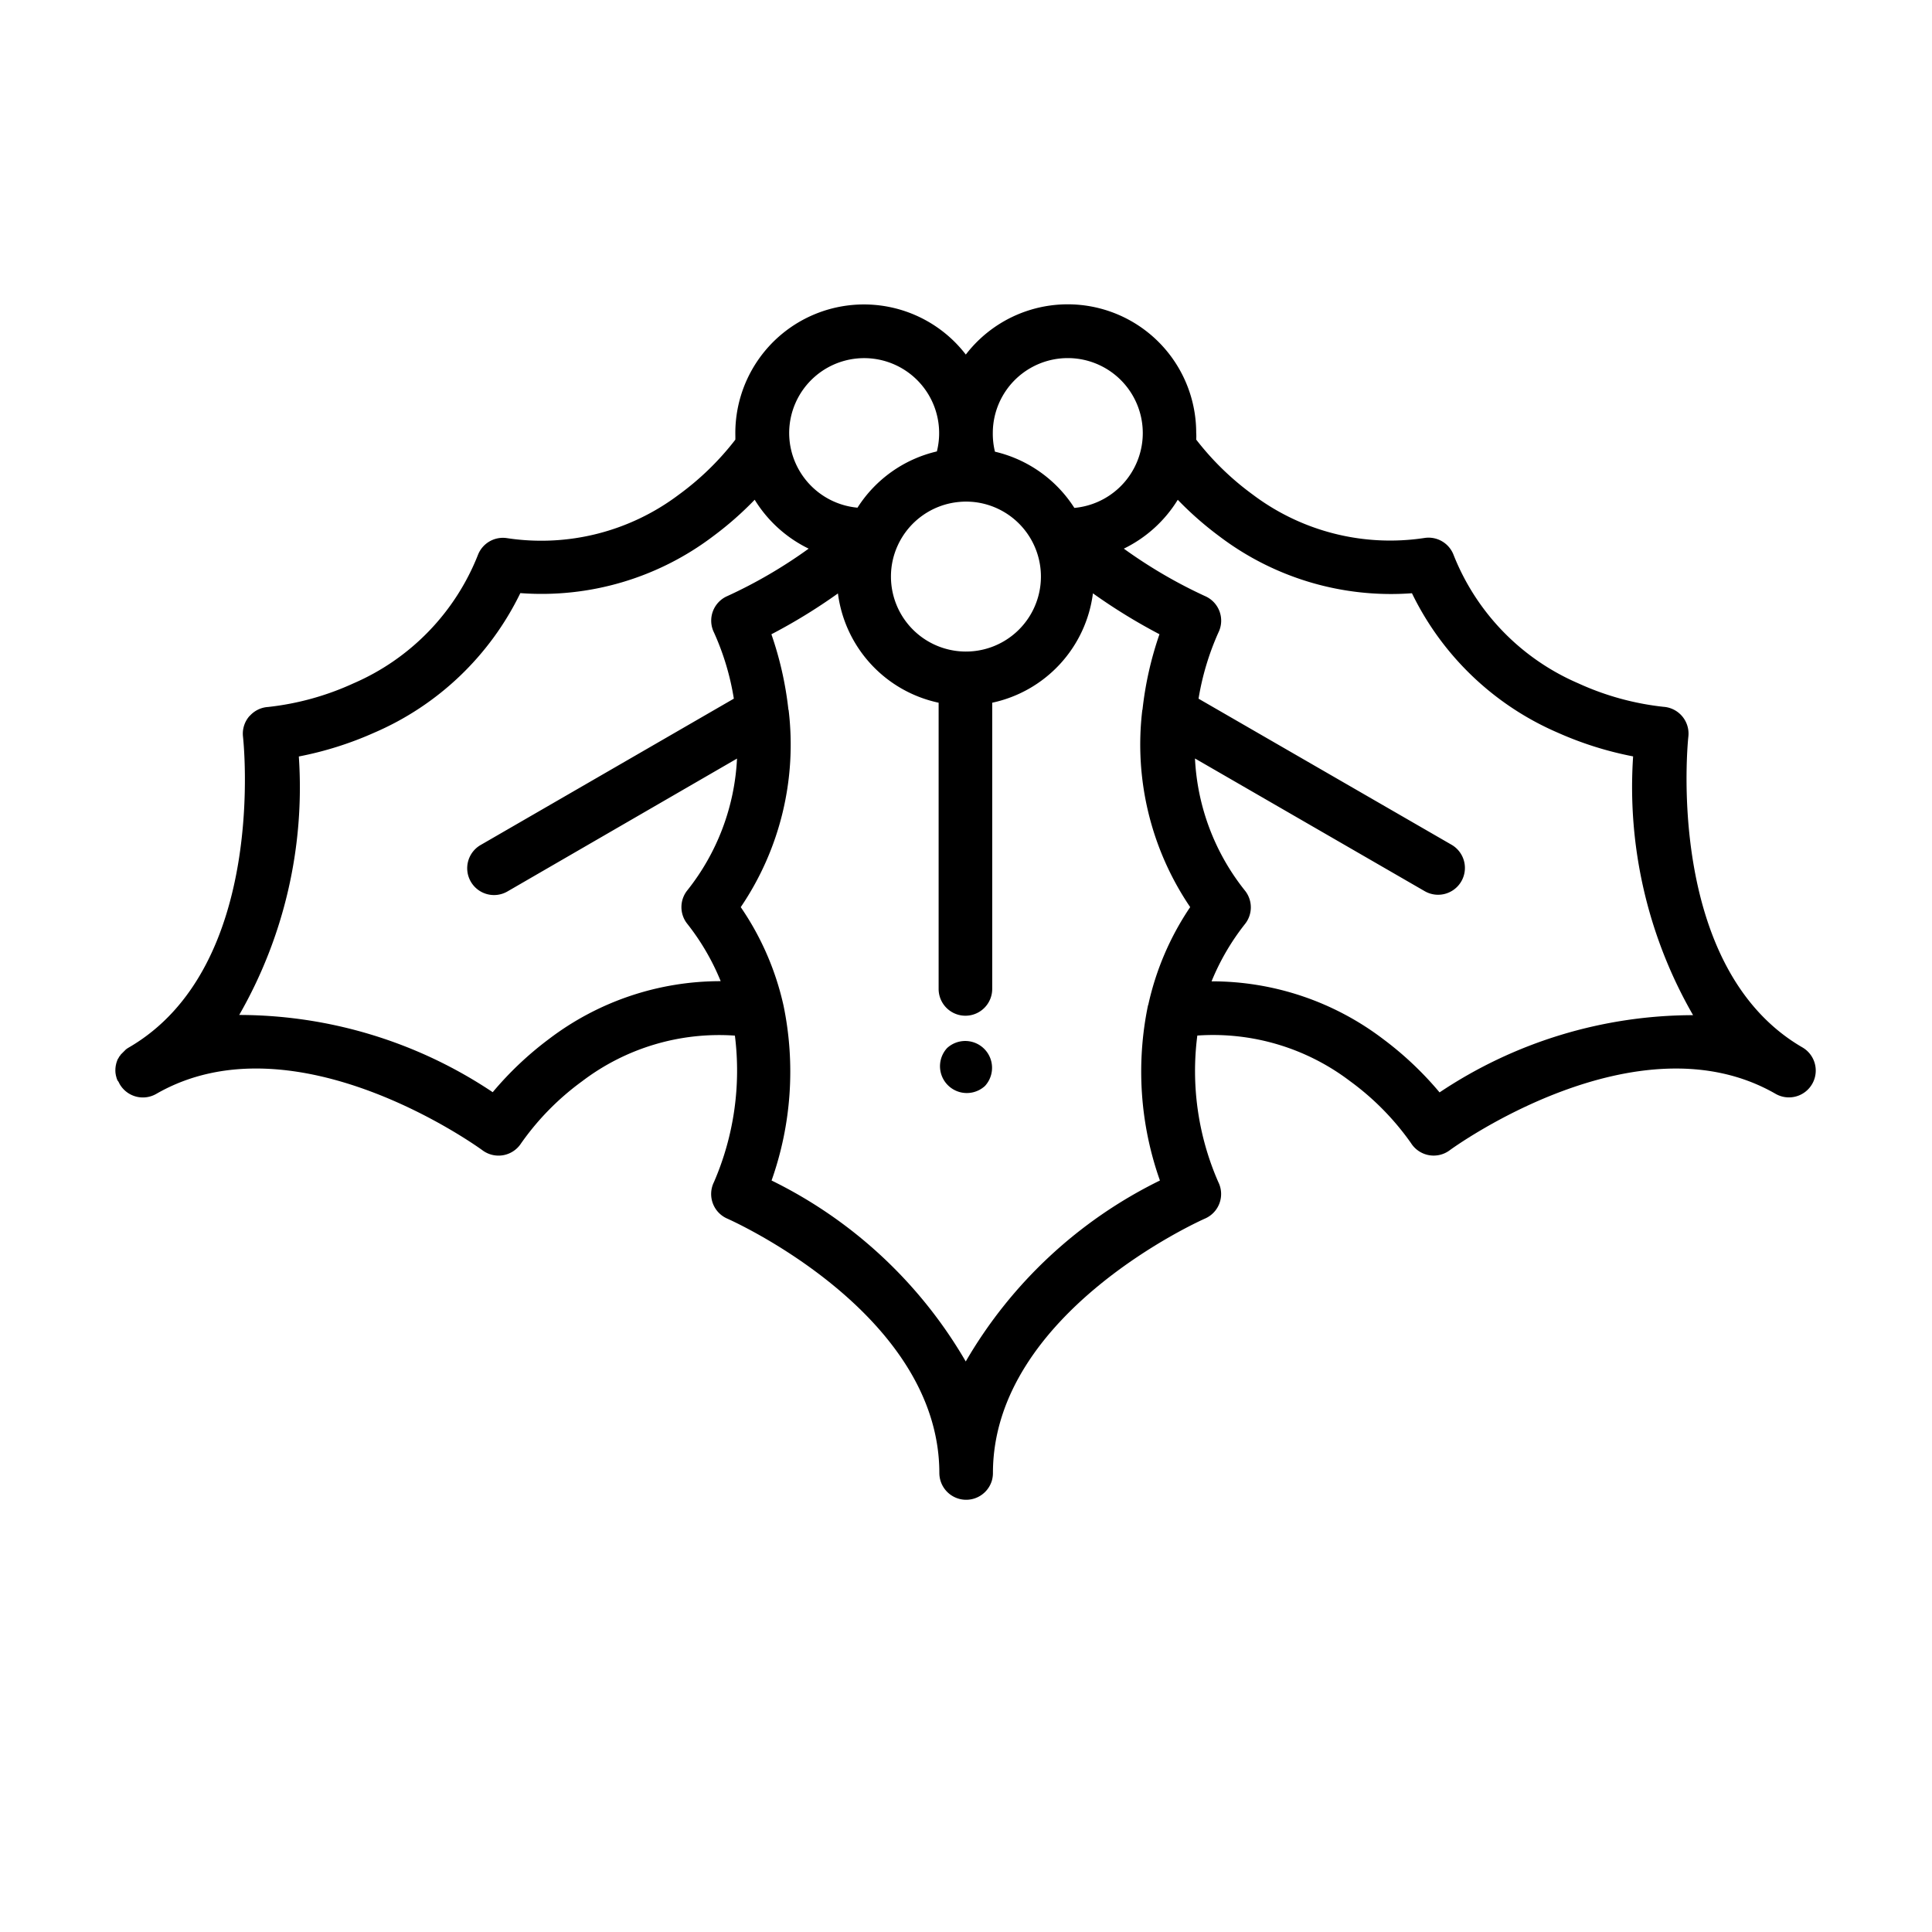 <svg xmlns="http://www.w3.org/2000/svg" width="41.354" height="41.353" viewBox="0 0 41.354 41.353">
    <g data-name="003-christmas">
        <g data-name="Group 505">
            <g data-name="Group 504">
                <path d="M28.817 24.942c-3.322-.89-4.081-5.745-4.088-5.794a.575.575 0 0 0-.691-.477 5.686 5.686 0 0 1-1.865.015 4.846 4.846 0 0 1-3-1.621 6 6 0 0 1 2.534-1.9.574.574 0 0 0 .351-.755c-.018-.046-1.788-4.63.643-7.062a.574.574 0 0 0-.672-.913c-.017.009-.033.018-.049.029a.573.573 0 0 0-.09.073c-2.432 2.432-7.016.662-7.062.644a.573.573 0 0 0-.755.351 5.921 5.921 0 0 1-1.9 2.535 4.845 4.845 0 0 1-1.621-3 5.688 5.688 0 0 1 .015-1.863.574.574 0 0 0-.476-.693c-.047-.006-4.902-.765-5.79-4.086a.574.574 0 0 0-1.108.3C4.08 4.044.256 7.128.217 7.159a.575.575 0 0 0-.075.828 5.91 5.91 0 0 1 .935 1.648 4.989 4.989 0 0 1-.061 3.837.573.573 0 0 0 .184.685 4.888 4.888 0 0 1 1.947 3.263 5.974 5.974 0 0 1 .023 1.684c-.035.031-.069.063-.1.1a2.75 2.75 0 0 0 2.3 4.674 2.794 2.794 0 0 0-.023.354 2.753 2.753 0 0 0 4.7 1.946c.033-.033.064-.067.1-.1a5.964 5.964 0 0 1 1.686.023 4.888 4.888 0 0 1 3.263 1.947.573.573 0 0 0 .685.184 4.992 4.992 0 0 1 3.837-.061 5.912 5.912 0 0 1 1.646.933.573.573 0 0 0 .38.144h.051a.573.573 0 0 0 .4-.215c.031-.039 3.1-3.866 6.437-2.973a.589.589 0 0 0 .068.013h.154l.036-.007h.014l.049-.014h.009l.038-.015.016-.008.03-.015.017-.01.028-.018.016-.011.028-.022.012-.01.037-.035.03-.034.01-.014.02-.028.01-.017.017-.029.009-.018.015-.033.006-.039.017-.052a.574.574 0 0 0-.401-.702zm-16.363-13.67h.006a6.984 6.984 0 0 0 2.473-2.833 9.782 9.782 0 0 0 5.678.2 9.783 9.783 0 0 0 .2 5.678 6.982 6.982 0 0 0-2.827 2.464l-.022.035a6.032 6.032 0 0 0-.822 2.105 6.193 6.193 0 0 0-3.709 2.26v.006a7.391 7.391 0 0 0-.885 1.4 12.046 12.046 0 0 0-1.625-.389 2.752 2.752 0 0 0 .13-3.178l4.332-4.332a.573.573 0 0 0-.811-.811l-4.332 4.332a2.752 2.752 0 0 0-3.18.131 12.25 12.25 0 0 0-.388-1.626 7.408 7.408 0 0 0 1.4-.886h.005a6.2 6.2 0 0 0 2.26-3.709 6.04 6.04 0 0 0 2.117-.847zM2.23 13.513a6.194 6.194 0 0 0-.1-4.326 7.4 7.4 0 0 0-.778-1.491 9.783 9.783 0 0 0 3.009-4.824A9.775 9.775 0 0 0 9.367 5.54a7.153 7.153 0 0 0 .046 1.656 6.057 6.057 0 0 0 1.724 3.476 5.059 5.059 0 0 1-1.378.362.573.573 0 0 0-.5.5 4.909 4.909 0 0 1-1.244 2.762L6.548 8.817a.574.574 0 1 0-1.108.3l1.616 6.03a5.725 5.725 0 0 1-1.3.7.573.573 0 0 0-.35.757 10.4 10.4 0 0 1 .51 1.945 2.782 2.782 0 0 0-1.556-.077 7.177 7.177 0 0 0-.077-1.184 6.08 6.08 0 0 0-2.053-3.775zm3.92 8.768a1.605 1.605 0 0 1-2.27-2.27 1.591 1.591 0 0 1 .168-.146 1.611 1.611 0 0 1 2 .049 2.762 2.762 0 0 0 .351 2.053 1.617 1.617 0 0 1-.25.315zm3.227 2.915a1.665 1.665 0 0 1-.147.169 1.605 1.605 0 1 1-1.956-2.515 2.757 2.757 0 0 0 2.053.35 1.611 1.611 0 0 1 .05 1.996zm.487-3.546a1.588 1.588 0 0 1-.574.369 1.607 1.607 0 0 1-1.578-.262l-.024-.02c-.034-.029-.066-.058-.095-.087s-.059-.062-.085-.092l-.013-.015a1.605 1.605 0 1 1 2.368.108zm11.686 6.241a7.4 7.4 0 0 0-1.5-.781 6.2 6.2 0 0 0-4.327-.1 6.08 6.08 0 0 0-3.776-2.057 7.156 7.156 0 0 0-1.184-.077 2.783 2.783 0 0 0-.077-1.557 10.306 10.306 0 0 1 1.944.511.573.573 0 0 0 .759-.349 5.567 5.567 0 0 1 .7-1.3l6.039 1.615a.574.574 0 1 0 .3-1.108l-5.48-1.462a4.909 4.909 0 0 1 2.753-1.243.573.573 0 0 0 .5-.5 5.053 5.053 0 0 1 .363-1.379 6.057 6.057 0 0 0 3.476 1.724 7.153 7.153 0 0 0 1.655.046 9.776 9.776 0 0 0 2.668 5.006 9.783 9.783 0 0 0-4.813 3.008z" data-name="Path 271" transform="rotate(135 16.395 18.903)"/>
            </g>
        </g>
        <g data-name="Group 507">
            <g data-name="Group 506">
                <path d="M.554 0a.574.574 0 0 0 0 1.147.574.574 0 0 0 0-1.147z" data-name="Path 272" transform="rotate(135 16.395 18.903) translate(15.596 12.518)"/>
            </g>
        </g>
    </g>
</svg>
